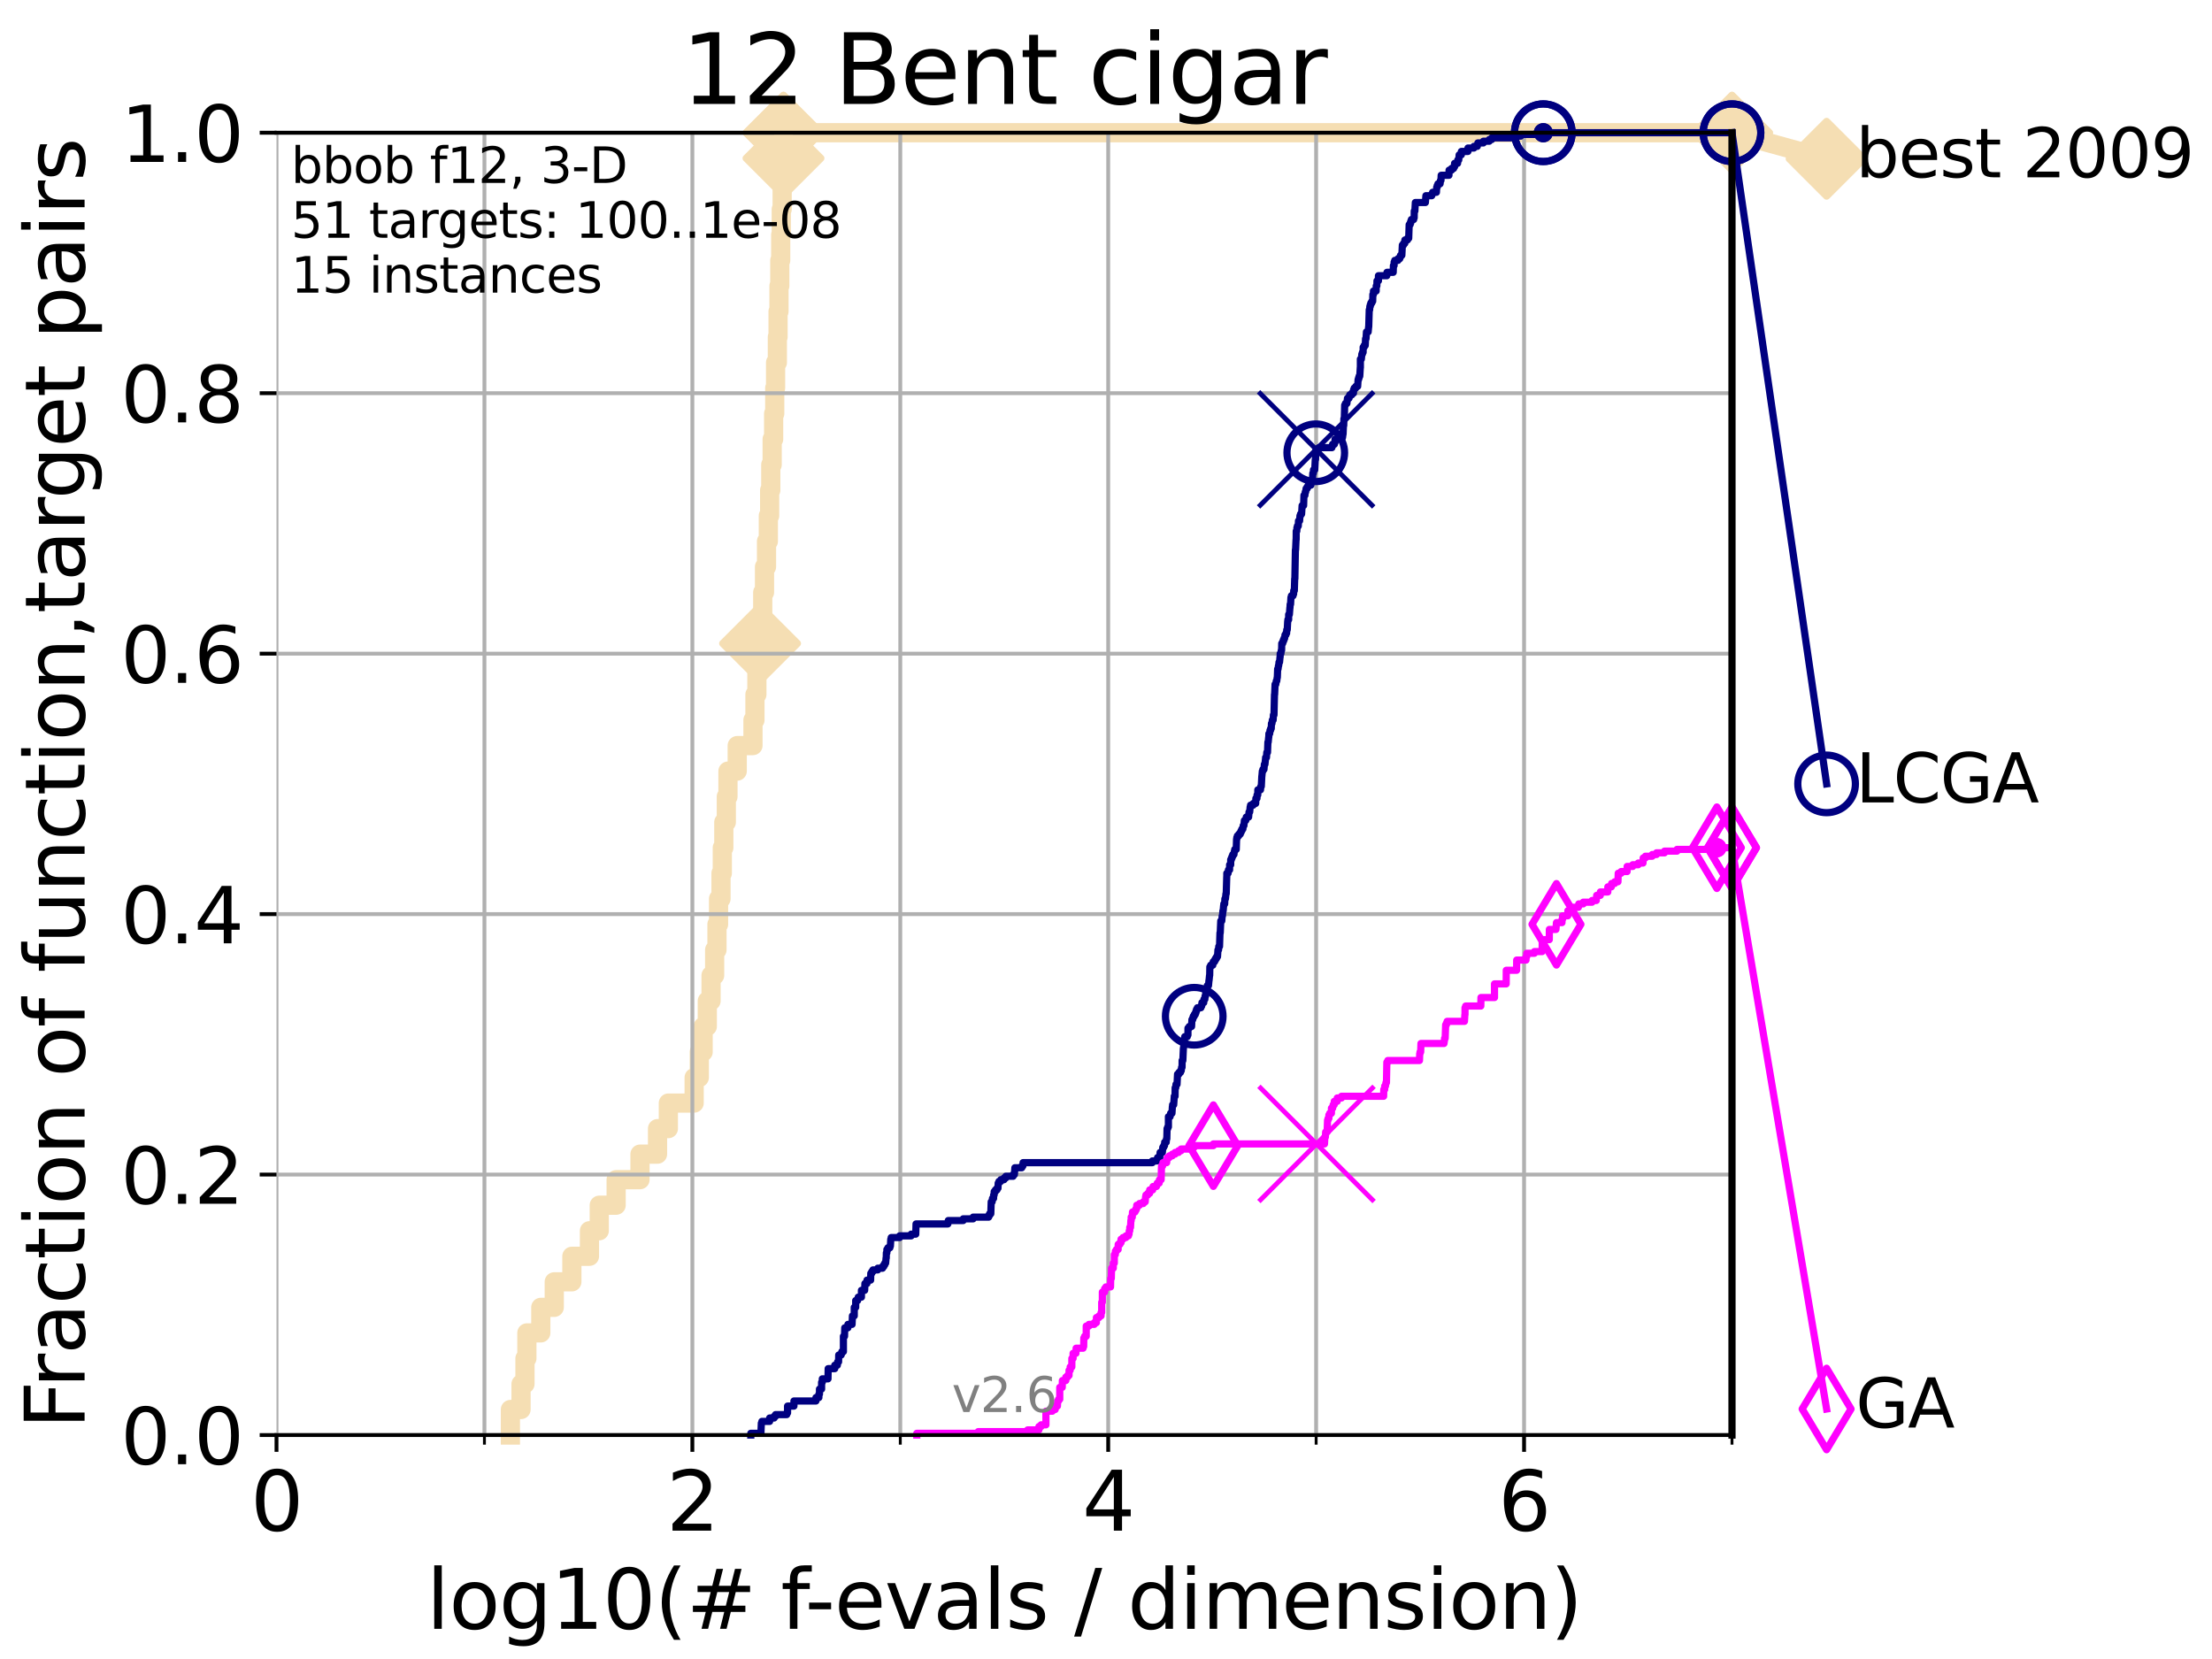<?xml version="1.0" encoding="utf-8" standalone="no"?>
<!DOCTYPE svg PUBLIC "-//W3C//DTD SVG 1.1//EN"
  "http://www.w3.org/Graphics/SVG/1.1/DTD/svg11.dtd">
<svg xmlns:xlink="http://www.w3.org/1999/xlink" width="460.8pt" height="345.6pt" viewBox="0 0 460.8 345.6" xmlns="http://www.w3.org/2000/svg" version="1.1">
 <defs>
  <style type="text/css">*{stroke-linejoin: round; stroke-linecap: butt}</style>
 </defs>
 <g id="figure_1">
  <g id="patch_1">
   <path d="M 0 345.6 
L 460.8 345.6 
L 460.8 0 
L 0 0 
z
" style="fill: #ffffff"/>
  </g>
  <g id="axes_1">
   <g id="patch_2">
    <path d="M 57.6 298.944 
L 360.806 298.944 
L 360.806 27.648 
L 57.6 27.648 
z
" style="fill: #ffffff"/>
   </g>
   <g id="line2d_1">
    <path d="M 106.327 298.944 
L 106.327 293.624 
L 108.543 293.624 
L 108.543 288.305 
L 109.361 288.305 
L 109.361 282.985 
L 109.757 282.985 
L 109.757 277.666 
L 112.657 277.666 
L 112.657 272.346 
L 115.46 272.346 
L 115.46 267.027 
L 119.129 267.027 
L 119.129 261.707 
L 122.796 261.707 
L 122.796 256.388 
L 124.837 256.388 
L 124.837 251.068 
L 128.354 251.068 
L 128.354 245.749 
L 133.323 245.749 
L 133.323 240.429 
L 136.975 240.429 
L 136.975 235.11 
L 139.232 235.11 
L 139.232 229.79 
L 144.603 229.79 
L 144.603 224.471 
L 145.678 224.471 
L 145.678 219.151 
L 146.474 219.151 
L 146.474 213.832 
L 147.344 213.832 
L 147.344 208.512 
L 148.125 208.512 
L 148.125 203.192 
L 148.874 203.192 
L 148.874 197.873 
L 149.358 197.873 
L 149.358 192.553 
L 149.689 192.553 
L 149.689 187.234 
L 150.198 187.234 
L 150.198 181.914 
L 150.47 181.914 
L 150.47 176.595 
L 150.783 176.595 
L 150.783 171.275 
L 151.306 171.275 
L 151.306 165.956 
L 151.648 165.956 
L 151.648 160.636 
L 153.575 160.636 
L 153.575 155.317 
L 156.858 155.317 
L 156.858 149.997 
L 157.27 149.997 
L 157.27 144.678 
L 157.673 144.678 
L 157.673 139.358 
L 158.007 139.358 
L 158.007 134.039 
L 158.336 134.039 
L 158.336 128.719 
L 158.891 128.719 
L 158.891 123.4 
L 159.261 123.4 
L 159.261 118.08 
L 159.679 118.08 
L 159.679 112.76 
L 160.062 112.76 
L 160.062 107.441 
L 160.33 107.441 
L 160.33 102.121 
L 160.568 102.121 
L 160.568 96.802 
L 160.855 96.802 
L 160.855 91.482 
L 161.164 91.482 
L 161.164 86.163 
L 161.392 86.163 
L 161.392 80.843 
L 161.567 80.843 
L 161.567 75.524 
L 161.938 75.524 
L 161.938 70.204 
L 162.084 70.204 
L 162.084 64.885 
L 162.277 64.885 
L 162.277 59.565 
L 162.445 59.565 
L 162.445 54.246 
L 162.634 54.246 
L 162.634 48.926 
L 162.752 48.926 
L 162.752 43.607 
L 162.938 43.607 
L 162.938 38.287 
L 163.077 38.287 
L 163.077 32.968 
L 163.215 32.968 
L 163.215 27.648 
L 360.806 27.648 
" style="fill: none; stroke: #f5deb3; stroke-width: 4; stroke-linecap: square"/>
   </g>
   <g id="line2d_2">
    <defs>
     <path id="m6f4bc3a969" d="M 0 7.778 
L 7.778 0 
L 0 -7.778 
L -7.778 0 
z
" style="stroke: #f5deb3; stroke-width: 1.5; stroke-linejoin: miter"/>
    </defs>
    <g>
     <use xlink:href="#m6f4bc3a969" x="158.336" y="134.039" style="fill: #f5deb3; stroke: #f5deb3; stroke-width: 1.5; stroke-linejoin: miter"/>
     <use xlink:href="#m6f4bc3a969" x="163.215" y="32.968" style="fill: #f5deb3; stroke: #f5deb3; stroke-width: 1.5; stroke-linejoin: miter"/>
     <use xlink:href="#m6f4bc3a969" x="163.215" y="27.648" style="fill: #f5deb3; stroke: #f5deb3; stroke-width: 1.5; stroke-linejoin: miter"/>
     <use xlink:href="#m6f4bc3a969" x="163.215" y="27.648" style="fill: #f5deb3; stroke: #f5deb3; stroke-width: 1.5; stroke-linejoin: miter"/>
     <use xlink:href="#m6f4bc3a969" x="360.806" y="27.648" style="fill: #f5deb3; stroke: #f5deb3; stroke-width: 1.5; stroke-linejoin: miter"/>
    </g>
   </g>
   <g id="line2d_3">
    <path style="fill: none; stroke: #f5deb3; stroke-width: 4; stroke-linecap: square"/>
    <g/>
   </g>
   <g id="line2d_4">
    <path d="M 360.806 27.648 
L 380.515 33.074 
" style="fill: none; stroke: #f5deb3; stroke-width: 4; stroke-linecap: square"/>
    <g>
     <use xlink:href="#m6f4bc3a969" x="360.806" y="27.648" style="fill: #f5deb3; stroke: #f5deb3; stroke-width: 1.5; stroke-linejoin: miter"/>
     <use xlink:href="#m6f4bc3a969" x="380.515" y="33.074" style="fill: #f5deb3; stroke: #f5deb3; stroke-width: 1.5; stroke-linejoin: miter"/>
    </g>
   </g>
   <g id="matplotlib.axis_1">
    <g id="xtick_1">
     <g id="line2d_5">
      <path d="M 57.6 298.944 
L 57.6 27.648 
" clip-path="url(#p2973402323)" style="fill: none; stroke: #b0b0b0; stroke-width: 0.8; stroke-linecap: square"/>
     </g>
     <g id="line2d_6">
      <defs>
       <path id="m8020cacf4f" d="M 0 0 
L 0 3.5 
" style="stroke: #000000; stroke-width: 0.8"/>
      </defs>
      <g>
       <use xlink:href="#m8020cacf4f" x="57.6" y="298.944" style="stroke: #000000; stroke-width: 0.8"/>
      </g>
     </g>
     <g id="text_1">
      <!-- 0 -->
      <g transform="translate(52.192 318.861)scale(0.17 -0.17)">
       <defs>
        <path id="DejaVuSans-30" d="M 2034 4250 
Q 1547 4250 1301 3770 
Q 1056 3291 1056 2328 
Q 1056 1369 1301 889 
Q 1547 409 2034 409 
Q 2525 409 2770 889 
Q 3016 1369 3016 2328 
Q 3016 3291 2770 3770 
Q 2525 4250 2034 4250 
z
M 2034 4750 
Q 2819 4750 3233 4129 
Q 3647 3509 3647 2328 
Q 3647 1150 3233 529 
Q 2819 -91 2034 -91 
Q 1250 -91 836 529 
Q 422 1150 422 2328 
Q 422 3509 836 4129 
Q 1250 4750 2034 4750 
z
" transform="scale(0.016)"/>
       </defs>
       <use xlink:href="#DejaVuSans-30"/>
      </g>
     </g>
    </g>
    <g id="xtick_2">
     <g id="line2d_7">
      <path d="M 144.23 298.944 
L 144.23 27.648 
" clip-path="url(#p2973402323)" style="fill: none; stroke: #b0b0b0; stroke-width: 0.8; stroke-linecap: square"/>
     </g>
     <g id="line2d_8">
      <g>
       <use xlink:href="#m8020cacf4f" x="144.23" y="298.944" style="stroke: #000000; stroke-width: 0.8"/>
      </g>
     </g>
     <g id="text_2">
      <!-- 2 -->
      <g transform="translate(138.822 318.861)scale(0.17 -0.17)">
       <defs>
        <path id="DejaVuSans-32" d="M 1228 531 
L 3431 531 
L 3431 0 
L 469 0 
L 469 531 
Q 828 903 1448 1529 
Q 2069 2156 2228 2338 
Q 2531 2678 2651 2914 
Q 2772 3150 2772 3378 
Q 2772 3750 2511 3984 
Q 2250 4219 1831 4219 
Q 1534 4219 1204 4116 
Q 875 4013 500 3803 
L 500 4441 
Q 881 4594 1212 4672 
Q 1544 4750 1819 4750 
Q 2544 4750 2975 4387 
Q 3406 4025 3406 3419 
Q 3406 3131 3298 2873 
Q 3191 2616 2906 2266 
Q 2828 2175 2409 1742 
Q 1991 1309 1228 531 
z
" transform="scale(0.016)"/>
       </defs>
       <use xlink:href="#DejaVuSans-32"/>
      </g>
     </g>
    </g>
    <g id="xtick_3">
     <g id="line2d_9">
      <path d="M 230.861 298.944 
L 230.861 27.648 
" clip-path="url(#p2973402323)" style="fill: none; stroke: #b0b0b0; stroke-width: 0.8; stroke-linecap: square"/>
     </g>
     <g id="line2d_10">
      <g>
       <use xlink:href="#m8020cacf4f" x="230.861" y="298.944" style="stroke: #000000; stroke-width: 0.8"/>
      </g>
     </g>
     <g id="text_3">
      <!-- 4 -->
      <g transform="translate(225.453 318.861)scale(0.17 -0.17)">
       <defs>
        <path id="DejaVuSans-34" d="M 2419 4116 
L 825 1625 
L 2419 1625 
L 2419 4116 
z
M 2253 4666 
L 3047 4666 
L 3047 1625 
L 3713 1625 
L 3713 1100 
L 3047 1100 
L 3047 0 
L 2419 0 
L 2419 1100 
L 313 1100 
L 313 1709 
L 2253 4666 
z
" transform="scale(0.016)"/>
       </defs>
       <use xlink:href="#DejaVuSans-34"/>
      </g>
     </g>
    </g>
    <g id="xtick_4">
     <g id="line2d_11">
      <path d="M 317.491 298.944 
L 317.491 27.648 
" clip-path="url(#p2973402323)" style="fill: none; stroke: #b0b0b0; stroke-width: 0.8; stroke-linecap: square"/>
     </g>
     <g id="line2d_12">
      <g>
       <use xlink:href="#m8020cacf4f" x="317.491" y="298.944" style="stroke: #000000; stroke-width: 0.8"/>
      </g>
     </g>
     <g id="text_4">
      <!-- 6 -->
      <g transform="translate(312.083 318.861)scale(0.17 -0.17)">
       <defs>
        <path id="DejaVuSans-36" d="M 2113 2584 
Q 1688 2584 1439 2293 
Q 1191 2003 1191 1497 
Q 1191 994 1439 701 
Q 1688 409 2113 409 
Q 2538 409 2786 701 
Q 3034 994 3034 1497 
Q 3034 2003 2786 2293 
Q 2538 2584 2113 2584 
z
M 3366 4563 
L 3366 3988 
Q 3128 4100 2886 4159 
Q 2644 4219 2406 4219 
Q 1781 4219 1451 3797 
Q 1122 3375 1075 2522 
Q 1259 2794 1537 2939 
Q 1816 3084 2150 3084 
Q 2853 3084 3261 2657 
Q 3669 2231 3669 1497 
Q 3669 778 3244 343 
Q 2819 -91 2113 -91 
Q 1303 -91 875 529 
Q 447 1150 447 2328 
Q 447 3434 972 4092 
Q 1497 4750 2381 4750 
Q 2619 4750 2861 4703 
Q 3103 4656 3366 4563 
z
" transform="scale(0.016)"/>
       </defs>
       <use xlink:href="#DejaVuSans-36"/>
      </g>
     </g>
    </g>
    <g id="xtick_5">
     <g id="line2d_13">
      <path d="M 100.915 298.944 
L 100.915 27.648 
" clip-path="url(#p2973402323)" style="fill: none; stroke: #b0b0b0; stroke-width: 0.8; stroke-linecap: square"/>
     </g>
     <g id="line2d_14">
      <defs>
       <path id="m72eb1327c9" d="M 0 0 
L 0 2 
" style="stroke: #000000; stroke-width: 0.6"/>
      </defs>
      <g>
       <use xlink:href="#m72eb1327c9" x="100.915" y="298.944" style="stroke: #000000; stroke-width: 0.6"/>
      </g>
     </g>
    </g>
    <g id="xtick_6">
     <g id="line2d_15">
      <path d="M 187.546 298.944 
L 187.546 27.648 
" clip-path="url(#p2973402323)" style="fill: none; stroke: #b0b0b0; stroke-width: 0.8; stroke-linecap: square"/>
     </g>
     <g id="line2d_16">
      <g>
       <use xlink:href="#m72eb1327c9" x="187.546" y="298.944" style="stroke: #000000; stroke-width: 0.6"/>
      </g>
     </g>
    </g>
    <g id="xtick_7">
     <g id="line2d_17">
      <path d="M 274.176 298.944 
L 274.176 27.648 
" clip-path="url(#p2973402323)" style="fill: none; stroke: #b0b0b0; stroke-width: 0.8; stroke-linecap: square"/>
     </g>
     <g id="line2d_18">
      <g>
       <use xlink:href="#m72eb1327c9" x="274.176" y="298.944" style="stroke: #000000; stroke-width: 0.6"/>
      </g>
     </g>
    </g>
    <g id="xtick_8">
     <g id="line2d_19">
      <path d="M 360.806 298.944 
L 360.806 27.648 
" clip-path="url(#p2973402323)" style="fill: none; stroke: #b0b0b0; stroke-width: 0.8; stroke-linecap: square"/>
     </g>
     <g id="line2d_20">
      <g>
       <use xlink:href="#m72eb1327c9" x="360.806" y="298.944" style="stroke: #000000; stroke-width: 0.6"/>
      </g>
     </g>
    </g>
    <g id="text_5">
     <!-- log10(# f-evals / dimension) -->
     <g transform="translate(88.823 339.314)scale(0.17 -0.17)">
      <defs>
       <path id="DejaVuSans-6c" d="M 603 4863 
L 1178 4863 
L 1178 0 
L 603 0 
L 603 4863 
z
" transform="scale(0.016)"/>
       <path id="DejaVuSans-6f" d="M 1959 3097 
Q 1497 3097 1228 2736 
Q 959 2375 959 1747 
Q 959 1119 1226 758 
Q 1494 397 1959 397 
Q 2419 397 2687 759 
Q 2956 1122 2956 1747 
Q 2956 2369 2687 2733 
Q 2419 3097 1959 3097 
z
M 1959 3584 
Q 2709 3584 3137 3096 
Q 3566 2609 3566 1747 
Q 3566 888 3137 398 
Q 2709 -91 1959 -91 
Q 1206 -91 779 398 
Q 353 888 353 1747 
Q 353 2609 779 3096 
Q 1206 3584 1959 3584 
z
" transform="scale(0.016)"/>
       <path id="DejaVuSans-67" d="M 2906 1791 
Q 2906 2416 2648 2759 
Q 2391 3103 1925 3103 
Q 1463 3103 1205 2759 
Q 947 2416 947 1791 
Q 947 1169 1205 825 
Q 1463 481 1925 481 
Q 2391 481 2648 825 
Q 2906 1169 2906 1791 
z
M 3481 434 
Q 3481 -459 3084 -895 
Q 2688 -1331 1869 -1331 
Q 1566 -1331 1297 -1286 
Q 1028 -1241 775 -1147 
L 775 -588 
Q 1028 -725 1275 -790 
Q 1522 -856 1778 -856 
Q 2344 -856 2625 -561 
Q 2906 -266 2906 331 
L 2906 616 
Q 2728 306 2450 153 
Q 2172 0 1784 0 
Q 1141 0 747 490 
Q 353 981 353 1791 
Q 353 2603 747 3093 
Q 1141 3584 1784 3584 
Q 2172 3584 2450 3431 
Q 2728 3278 2906 2969 
L 2906 3500 
L 3481 3500 
L 3481 434 
z
" transform="scale(0.016)"/>
       <path id="DejaVuSans-31" d="M 794 531 
L 1825 531 
L 1825 4091 
L 703 3866 
L 703 4441 
L 1819 4666 
L 2450 4666 
L 2450 531 
L 3481 531 
L 3481 0 
L 794 0 
L 794 531 
z
" transform="scale(0.016)"/>
       <path id="DejaVuSans-28" d="M 1984 4856 
Q 1566 4138 1362 3434 
Q 1159 2731 1159 2009 
Q 1159 1288 1364 580 
Q 1569 -128 1984 -844 
L 1484 -844 
Q 1016 -109 783 600 
Q 550 1309 550 2009 
Q 550 2706 781 3412 
Q 1013 4119 1484 4856 
L 1984 4856 
z
" transform="scale(0.016)"/>
       <path id="DejaVuSans-23" d="M 3272 2816 
L 2363 2816 
L 2100 1772 
L 3016 1772 
L 3272 2816 
z
M 2803 4594 
L 2478 3297 
L 3391 3297 
L 3719 4594 
L 4219 4594 
L 3897 3297 
L 4872 3297 
L 4872 2816 
L 3775 2816 
L 3519 1772 
L 4513 1772 
L 4513 1294 
L 3397 1294 
L 3072 0 
L 2572 0 
L 2894 1294 
L 1978 1294 
L 1656 0 
L 1153 0 
L 1478 1294 
L 494 1294 
L 494 1772 
L 1594 1772 
L 1856 2816 
L 850 2816 
L 850 3297 
L 1978 3297 
L 2297 4594 
L 2803 4594 
z
" transform="scale(0.016)"/>
       <path id="DejaVuSans-20" transform="scale(0.016)"/>
       <path id="DejaVuSans-66" d="M 2375 4863 
L 2375 4384 
L 1825 4384 
Q 1516 4384 1395 4259 
Q 1275 4134 1275 3809 
L 1275 3500 
L 2222 3500 
L 2222 3053 
L 1275 3053 
L 1275 0 
L 697 0 
L 697 3053 
L 147 3053 
L 147 3500 
L 697 3500 
L 697 3744 
Q 697 4328 969 4595 
Q 1241 4863 1831 4863 
L 2375 4863 
z
" transform="scale(0.016)"/>
       <path id="DejaVuSans-2d" d="M 313 2009 
L 1997 2009 
L 1997 1497 
L 313 1497 
L 313 2009 
z
" transform="scale(0.016)"/>
       <path id="DejaVuSans-65" d="M 3597 1894 
L 3597 1613 
L 953 1613 
Q 991 1019 1311 708 
Q 1631 397 2203 397 
Q 2534 397 2845 478 
Q 3156 559 3463 722 
L 3463 178 
Q 3153 47 2828 -22 
Q 2503 -91 2169 -91 
Q 1331 -91 842 396 
Q 353 884 353 1716 
Q 353 2575 817 3079 
Q 1281 3584 2069 3584 
Q 2775 3584 3186 3129 
Q 3597 2675 3597 1894 
z
M 3022 2063 
Q 3016 2534 2758 2815 
Q 2500 3097 2075 3097 
Q 1594 3097 1305 2825 
Q 1016 2553 972 2059 
L 3022 2063 
z
" transform="scale(0.016)"/>
       <path id="DejaVuSans-76" d="M 191 3500 
L 800 3500 
L 1894 563 
L 2988 3500 
L 3597 3500 
L 2284 0 
L 1503 0 
L 191 3500 
z
" transform="scale(0.016)"/>
       <path id="DejaVuSans-61" d="M 2194 1759 
Q 1497 1759 1228 1600 
Q 959 1441 959 1056 
Q 959 750 1161 570 
Q 1363 391 1709 391 
Q 2188 391 2477 730 
Q 2766 1069 2766 1631 
L 2766 1759 
L 2194 1759 
z
M 3341 1997 
L 3341 0 
L 2766 0 
L 2766 531 
Q 2569 213 2275 61 
Q 1981 -91 1556 -91 
Q 1019 -91 701 211 
Q 384 513 384 1019 
Q 384 1609 779 1909 
Q 1175 2209 1959 2209 
L 2766 2209 
L 2766 2266 
Q 2766 2663 2505 2880 
Q 2244 3097 1772 3097 
Q 1472 3097 1187 3025 
Q 903 2953 641 2809 
L 641 3341 
Q 956 3463 1253 3523 
Q 1550 3584 1831 3584 
Q 2591 3584 2966 3190 
Q 3341 2797 3341 1997 
z
" transform="scale(0.016)"/>
       <path id="DejaVuSans-73" d="M 2834 3397 
L 2834 2853 
Q 2591 2978 2328 3040 
Q 2066 3103 1784 3103 
Q 1356 3103 1142 2972 
Q 928 2841 928 2578 
Q 928 2378 1081 2264 
Q 1234 2150 1697 2047 
L 1894 2003 
Q 2506 1872 2764 1633 
Q 3022 1394 3022 966 
Q 3022 478 2636 193 
Q 2250 -91 1575 -91 
Q 1294 -91 989 -36 
Q 684 19 347 128 
L 347 722 
Q 666 556 975 473 
Q 1284 391 1588 391 
Q 1994 391 2212 530 
Q 2431 669 2431 922 
Q 2431 1156 2273 1281 
Q 2116 1406 1581 1522 
L 1381 1569 
Q 847 1681 609 1914 
Q 372 2147 372 2553 
Q 372 3047 722 3315 
Q 1072 3584 1716 3584 
Q 2034 3584 2315 3537 
Q 2597 3491 2834 3397 
z
" transform="scale(0.016)"/>
       <path id="DejaVuSans-2f" d="M 1625 4666 
L 2156 4666 
L 531 -594 
L 0 -594 
L 1625 4666 
z
" transform="scale(0.016)"/>
       <path id="DejaVuSans-64" d="M 2906 2969 
L 2906 4863 
L 3481 4863 
L 3481 0 
L 2906 0 
L 2906 525 
Q 2725 213 2448 61 
Q 2172 -91 1784 -91 
Q 1150 -91 751 415 
Q 353 922 353 1747 
Q 353 2572 751 3078 
Q 1150 3584 1784 3584 
Q 2172 3584 2448 3432 
Q 2725 3281 2906 2969 
z
M 947 1747 
Q 947 1113 1208 752 
Q 1469 391 1925 391 
Q 2381 391 2643 752 
Q 2906 1113 2906 1747 
Q 2906 2381 2643 2742 
Q 2381 3103 1925 3103 
Q 1469 3103 1208 2742 
Q 947 2381 947 1747 
z
" transform="scale(0.016)"/>
       <path id="DejaVuSans-69" d="M 603 3500 
L 1178 3500 
L 1178 0 
L 603 0 
L 603 3500 
z
M 603 4863 
L 1178 4863 
L 1178 4134 
L 603 4134 
L 603 4863 
z
" transform="scale(0.016)"/>
       <path id="DejaVuSans-6d" d="M 3328 2828 
Q 3544 3216 3844 3400 
Q 4144 3584 4550 3584 
Q 5097 3584 5394 3201 
Q 5691 2819 5691 2113 
L 5691 0 
L 5113 0 
L 5113 2094 
Q 5113 2597 4934 2840 
Q 4756 3084 4391 3084 
Q 3944 3084 3684 2787 
Q 3425 2491 3425 1978 
L 3425 0 
L 2847 0 
L 2847 2094 
Q 2847 2600 2669 2842 
Q 2491 3084 2119 3084 
Q 1678 3084 1418 2786 
Q 1159 2488 1159 1978 
L 1159 0 
L 581 0 
L 581 3500 
L 1159 3500 
L 1159 2956 
Q 1356 3278 1631 3431 
Q 1906 3584 2284 3584 
Q 2666 3584 2933 3390 
Q 3200 3197 3328 2828 
z
" transform="scale(0.016)"/>
       <path id="DejaVuSans-6e" d="M 3513 2113 
L 3513 0 
L 2938 0 
L 2938 2094 
Q 2938 2591 2744 2837 
Q 2550 3084 2163 3084 
Q 1697 3084 1428 2787 
Q 1159 2491 1159 1978 
L 1159 0 
L 581 0 
L 581 3500 
L 1159 3500 
L 1159 2956 
Q 1366 3272 1645 3428 
Q 1925 3584 2291 3584 
Q 2894 3584 3203 3211 
Q 3513 2838 3513 2113 
z
" transform="scale(0.016)"/>
       <path id="DejaVuSans-29" d="M 513 4856 
L 1013 4856 
Q 1481 4119 1714 3412 
Q 1947 2706 1947 2009 
Q 1947 1309 1714 600 
Q 1481 -109 1013 -844 
L 513 -844 
Q 928 -128 1133 580 
Q 1338 1288 1338 2009 
Q 1338 2731 1133 3434 
Q 928 4138 513 4856 
z
" transform="scale(0.016)"/>
      </defs>
      <use xlink:href="#DejaVuSans-6c"/>
      <use xlink:href="#DejaVuSans-6f" x="27.783"/>
      <use xlink:href="#DejaVuSans-67" x="88.965"/>
      <use xlink:href="#DejaVuSans-31" x="152.441"/>
      <use xlink:href="#DejaVuSans-30" x="216.064"/>
      <use xlink:href="#DejaVuSans-28" x="279.688"/>
      <use xlink:href="#DejaVuSans-23" x="318.701"/>
      <use xlink:href="#DejaVuSans-20" x="402.49"/>
      <use xlink:href="#DejaVuSans-66" x="434.277"/>
      <use xlink:href="#DejaVuSans-2d" x="463.982"/>
      <use xlink:href="#DejaVuSans-65" x="500.066"/>
      <use xlink:href="#DejaVuSans-76" x="561.59"/>
      <use xlink:href="#DejaVuSans-61" x="620.77"/>
      <use xlink:href="#DejaVuSans-6c" x="682.049"/>
      <use xlink:href="#DejaVuSans-73" x="709.832"/>
      <use xlink:href="#DejaVuSans-20" x="761.932"/>
      <use xlink:href="#DejaVuSans-2f" x="793.719"/>
      <use xlink:href="#DejaVuSans-20" x="827.41"/>
      <use xlink:href="#DejaVuSans-64" x="859.197"/>
      <use xlink:href="#DejaVuSans-69" x="922.674"/>
      <use xlink:href="#DejaVuSans-6d" x="950.457"/>
      <use xlink:href="#DejaVuSans-65" x="1047.869"/>
      <use xlink:href="#DejaVuSans-6e" x="1109.393"/>
      <use xlink:href="#DejaVuSans-73" x="1172.771"/>
      <use xlink:href="#DejaVuSans-69" x="1224.871"/>
      <use xlink:href="#DejaVuSans-6f" x="1252.654"/>
      <use xlink:href="#DejaVuSans-6e" x="1313.836"/>
      <use xlink:href="#DejaVuSans-29" x="1377.215"/>
     </g>
    </g>
   </g>
   <g id="matplotlib.axis_2">
    <g id="ytick_1">
     <g id="line2d_21">
      <path d="M 57.6 298.944 
L 360.806 298.944 
" clip-path="url(#p2973402323)" style="fill: none; stroke: #b0b0b0; stroke-width: 0.8; stroke-linecap: square"/>
     </g>
     <g id="line2d_22">
      <defs>
       <path id="me572cf62a0" d="M 0 0 
L -3.5 0 
" style="stroke: #000000; stroke-width: 0.8"/>
      </defs>
      <g>
       <use xlink:href="#me572cf62a0" x="57.6" y="298.944" style="stroke: #000000; stroke-width: 0.8"/>
      </g>
     </g>
     <g id="text_6">
      <!-- 0.0 -->
      <g transform="translate(25.155 305.023)scale(0.16 -0.16)">
       <defs>
        <path id="DejaVuSans-2e" d="M 684 794 
L 1344 794 
L 1344 0 
L 684 0 
L 684 794 
z
" transform="scale(0.016)"/>
       </defs>
       <use xlink:href="#DejaVuSans-30"/>
       <use xlink:href="#DejaVuSans-2e" x="63.623"/>
       <use xlink:href="#DejaVuSans-30" x="95.41"/>
      </g>
     </g>
    </g>
    <g id="ytick_2">
     <g id="line2d_23">
      <path d="M 57.6 244.685 
L 360.806 244.685 
" clip-path="url(#p2973402323)" style="fill: none; stroke: #b0b0b0; stroke-width: 0.8; stroke-linecap: square"/>
     </g>
     <g id="line2d_24">
      <g>
       <use xlink:href="#me572cf62a0" x="57.6" y="244.685" style="stroke: #000000; stroke-width: 0.8"/>
      </g>
     </g>
     <g id="text_7">
      <!-- 0.2 -->
      <g transform="translate(25.155 250.764)scale(0.16 -0.16)">
       <use xlink:href="#DejaVuSans-30"/>
       <use xlink:href="#DejaVuSans-2e" x="63.623"/>
       <use xlink:href="#DejaVuSans-32" x="95.41"/>
      </g>
     </g>
    </g>
    <g id="ytick_3">
     <g id="line2d_25">
      <path d="M 57.6 190.426 
L 360.806 190.426 
" clip-path="url(#p2973402323)" style="fill: none; stroke: #b0b0b0; stroke-width: 0.8; stroke-linecap: square"/>
     </g>
     <g id="line2d_26">
      <g>
       <use xlink:href="#me572cf62a0" x="57.6" y="190.426" style="stroke: #000000; stroke-width: 0.8"/>
      </g>
     </g>
     <g id="text_8">
      <!-- 0.4 -->
      <g transform="translate(25.155 196.504)scale(0.16 -0.16)">
       <use xlink:href="#DejaVuSans-30"/>
       <use xlink:href="#DejaVuSans-2e" x="63.623"/>
       <use xlink:href="#DejaVuSans-34" x="95.41"/>
      </g>
     </g>
    </g>
    <g id="ytick_4">
     <g id="line2d_27">
      <path d="M 57.6 136.166 
L 360.806 136.166 
" clip-path="url(#p2973402323)" style="fill: none; stroke: #b0b0b0; stroke-width: 0.8; stroke-linecap: square"/>
     </g>
     <g id="line2d_28">
      <g>
       <use xlink:href="#me572cf62a0" x="57.6" y="136.166" style="stroke: #000000; stroke-width: 0.8"/>
      </g>
     </g>
     <g id="text_9">
      <!-- 0.6 -->
      <g transform="translate(25.155 142.245)scale(0.16 -0.16)">
       <use xlink:href="#DejaVuSans-30"/>
       <use xlink:href="#DejaVuSans-2e" x="63.623"/>
       <use xlink:href="#DejaVuSans-36" x="95.41"/>
      </g>
     </g>
    </g>
    <g id="ytick_5">
     <g id="line2d_29">
      <path d="M 57.6 81.907 
L 360.806 81.907 
" clip-path="url(#p2973402323)" style="fill: none; stroke: #b0b0b0; stroke-width: 0.8; stroke-linecap: square"/>
     </g>
     <g id="line2d_30">
      <g>
       <use xlink:href="#me572cf62a0" x="57.6" y="81.907" style="stroke: #000000; stroke-width: 0.8"/>
      </g>
     </g>
     <g id="text_10">
      <!-- 0.8 -->
      <g transform="translate(25.155 87.986)scale(0.16 -0.16)">
       <defs>
        <path id="DejaVuSans-38" d="M 2034 2216 
Q 1584 2216 1326 1975 
Q 1069 1734 1069 1313 
Q 1069 891 1326 650 
Q 1584 409 2034 409 
Q 2484 409 2743 651 
Q 3003 894 3003 1313 
Q 3003 1734 2745 1975 
Q 2488 2216 2034 2216 
z
M 1403 2484 
Q 997 2584 770 2862 
Q 544 3141 544 3541 
Q 544 4100 942 4425 
Q 1341 4750 2034 4750 
Q 2731 4750 3128 4425 
Q 3525 4100 3525 3541 
Q 3525 3141 3298 2862 
Q 3072 2584 2669 2484 
Q 3125 2378 3379 2068 
Q 3634 1759 3634 1313 
Q 3634 634 3220 271 
Q 2806 -91 2034 -91 
Q 1263 -91 848 271 
Q 434 634 434 1313 
Q 434 1759 690 2068 
Q 947 2378 1403 2484 
z
M 1172 3481 
Q 1172 3119 1398 2916 
Q 1625 2713 2034 2713 
Q 2441 2713 2670 2916 
Q 2900 3119 2900 3481 
Q 2900 3844 2670 4047 
Q 2441 4250 2034 4250 
Q 1625 4250 1398 4047 
Q 1172 3844 1172 3481 
z
" transform="scale(0.016)"/>
       </defs>
       <use xlink:href="#DejaVuSans-30"/>
       <use xlink:href="#DejaVuSans-2e" x="63.623"/>
       <use xlink:href="#DejaVuSans-38" x="95.41"/>
      </g>
     </g>
    </g>
    <g id="ytick_6">
     <g id="line2d_31">
      <path d="M 57.6 27.648 
L 360.806 27.648 
" clip-path="url(#p2973402323)" style="fill: none; stroke: #b0b0b0; stroke-width: 0.8; stroke-linecap: square"/>
     </g>
     <g id="line2d_32">
      <g>
       <use xlink:href="#me572cf62a0" x="57.6" y="27.648" style="stroke: #000000; stroke-width: 0.8"/>
      </g>
     </g>
     <g id="text_11">
      <!-- 1.0 -->
      <g transform="translate(25.155 33.727)scale(0.16 -0.16)">
       <use xlink:href="#DejaVuSans-31"/>
       <use xlink:href="#DejaVuSans-2e" x="63.623"/>
       <use xlink:href="#DejaVuSans-30" x="95.41"/>
      </g>
     </g>
    </g>
    <g id="text_12">
     <!-- Fraction of function,target pairs -->
     <g transform="translate(17.62 297.681)rotate(-90)scale(0.17 -0.17)">
      <defs>
       <path id="DejaVuSans-46" d="M 628 4666 
L 3309 4666 
L 3309 4134 
L 1259 4134 
L 1259 2759 
L 3109 2759 
L 3109 2228 
L 1259 2228 
L 1259 0 
L 628 0 
L 628 4666 
z
" transform="scale(0.016)"/>
       <path id="DejaVuSans-72" d="M 2631 2963 
Q 2534 3019 2420 3045 
Q 2306 3072 2169 3072 
Q 1681 3072 1420 2755 
Q 1159 2438 1159 1844 
L 1159 0 
L 581 0 
L 581 3500 
L 1159 3500 
L 1159 2956 
Q 1341 3275 1631 3429 
Q 1922 3584 2338 3584 
Q 2397 3584 2469 3576 
Q 2541 3569 2628 3553 
L 2631 2963 
z
" transform="scale(0.016)"/>
       <path id="DejaVuSans-63" d="M 3122 3366 
L 3122 2828 
Q 2878 2963 2633 3030 
Q 2388 3097 2138 3097 
Q 1578 3097 1268 2742 
Q 959 2388 959 1747 
Q 959 1106 1268 751 
Q 1578 397 2138 397 
Q 2388 397 2633 464 
Q 2878 531 3122 666 
L 3122 134 
Q 2881 22 2623 -34 
Q 2366 -91 2075 -91 
Q 1284 -91 818 406 
Q 353 903 353 1747 
Q 353 2603 823 3093 
Q 1294 3584 2113 3584 
Q 2378 3584 2631 3529 
Q 2884 3475 3122 3366 
z
" transform="scale(0.016)"/>
       <path id="DejaVuSans-74" d="M 1172 4494 
L 1172 3500 
L 2356 3500 
L 2356 3053 
L 1172 3053 
L 1172 1153 
Q 1172 725 1289 603 
Q 1406 481 1766 481 
L 2356 481 
L 2356 0 
L 1766 0 
Q 1100 0 847 248 
Q 594 497 594 1153 
L 594 3053 
L 172 3053 
L 172 3500 
L 594 3500 
L 594 4494 
L 1172 4494 
z
" transform="scale(0.016)"/>
       <path id="DejaVuSans-75" d="M 544 1381 
L 544 3500 
L 1119 3500 
L 1119 1403 
Q 1119 906 1312 657 
Q 1506 409 1894 409 
Q 2359 409 2629 706 
Q 2900 1003 2900 1516 
L 2900 3500 
L 3475 3500 
L 3475 0 
L 2900 0 
L 2900 538 
Q 2691 219 2414 64 
Q 2138 -91 1772 -91 
Q 1169 -91 856 284 
Q 544 659 544 1381 
z
M 1991 3584 
L 1991 3584 
z
" transform="scale(0.016)"/>
       <path id="DejaVuSans-2c" d="M 750 794 
L 1409 794 
L 1409 256 
L 897 -744 
L 494 -744 
L 750 256 
L 750 794 
z
" transform="scale(0.016)"/>
       <path id="DejaVuSans-70" d="M 1159 525 
L 1159 -1331 
L 581 -1331 
L 581 3500 
L 1159 3500 
L 1159 2969 
Q 1341 3281 1617 3432 
Q 1894 3584 2278 3584 
Q 2916 3584 3314 3078 
Q 3713 2572 3713 1747 
Q 3713 922 3314 415 
Q 2916 -91 2278 -91 
Q 1894 -91 1617 61 
Q 1341 213 1159 525 
z
M 3116 1747 
Q 3116 2381 2855 2742 
Q 2594 3103 2138 3103 
Q 1681 3103 1420 2742 
Q 1159 2381 1159 1747 
Q 1159 1113 1420 752 
Q 1681 391 2138 391 
Q 2594 391 2855 752 
Q 3116 1113 3116 1747 
z
" transform="scale(0.016)"/>
      </defs>
      <use xlink:href="#DejaVuSans-46"/>
      <use xlink:href="#DejaVuSans-72" x="50.27"/>
      <use xlink:href="#DejaVuSans-61" x="91.383"/>
      <use xlink:href="#DejaVuSans-63" x="152.662"/>
      <use xlink:href="#DejaVuSans-74" x="207.643"/>
      <use xlink:href="#DejaVuSans-69" x="246.852"/>
      <use xlink:href="#DejaVuSans-6f" x="274.635"/>
      <use xlink:href="#DejaVuSans-6e" x="335.816"/>
      <use xlink:href="#DejaVuSans-20" x="399.195"/>
      <use xlink:href="#DejaVuSans-6f" x="430.982"/>
      <use xlink:href="#DejaVuSans-66" x="492.164"/>
      <use xlink:href="#DejaVuSans-20" x="527.369"/>
      <use xlink:href="#DejaVuSans-66" x="559.156"/>
      <use xlink:href="#DejaVuSans-75" x="594.361"/>
      <use xlink:href="#DejaVuSans-6e" x="657.74"/>
      <use xlink:href="#DejaVuSans-63" x="721.119"/>
      <use xlink:href="#DejaVuSans-74" x="776.1"/>
      <use xlink:href="#DejaVuSans-69" x="815.309"/>
      <use xlink:href="#DejaVuSans-6f" x="843.092"/>
      <use xlink:href="#DejaVuSans-6e" x="904.273"/>
      <use xlink:href="#DejaVuSans-2c" x="967.652"/>
      <use xlink:href="#DejaVuSans-74" x="999.439"/>
      <use xlink:href="#DejaVuSans-61" x="1038.648"/>
      <use xlink:href="#DejaVuSans-72" x="1099.928"/>
      <use xlink:href="#DejaVuSans-67" x="1139.291"/>
      <use xlink:href="#DejaVuSans-65" x="1202.768"/>
      <use xlink:href="#DejaVuSans-74" x="1264.291"/>
      <use xlink:href="#DejaVuSans-20" x="1303.5"/>
      <use xlink:href="#DejaVuSans-70" x="1335.287"/>
      <use xlink:href="#DejaVuSans-61" x="1398.764"/>
      <use xlink:href="#DejaVuSans-69" x="1460.043"/>
      <use xlink:href="#DejaVuSans-72" x="1487.826"/>
      <use xlink:href="#DejaVuSans-73" x="1528.939"/>
     </g>
    </g>
   </g>
   <g id="line2d_33">
    <defs>
     <path id="mcfb7eba699" d="M 0 1.5 
C 0.398 1.5 0.779 1.342 1.061 1.061 
C 1.342 0.779 1.5 0.398 1.5 0 
C 1.5 -0.398 1.342 -0.779 1.061 -1.061 
C 0.779 -1.342 0.398 -1.5 0 -1.5 
C -0.398 -1.5 -0.779 -1.342 -1.061 -1.061 
C -1.342 -0.779 -1.5 -0.398 -1.5 0 
C -1.5 0.398 -1.342 0.779 -1.061 1.061 
C -0.779 1.342 -0.398 1.5 0 1.5 
z
" style="stroke: #f5deb3"/>
    </defs>
    <g>
     <use xlink:href="#mcfb7eba699" x="163.215" y="27.648" style="fill: #f5deb3; stroke: #f5deb3"/>
     <use xlink:href="#mcfb7eba699" x="163.215" y="27.648" style="fill: #f5deb3; stroke: #f5deb3"/>
    </g>
   </g>
   <g id="line2d_34">
    <defs>
     <path id="m01004449f4" d="M 0 1.5 
C 0.398 1.5 0.779 1.342 1.061 1.061 
C 1.342 0.779 1.5 0.398 1.5 0 
C 1.5 -0.398 1.342 -0.779 1.061 -1.061 
C 0.779 -1.342 0.398 -1.5 0 -1.5 
C -0.398 -1.5 -0.779 -1.342 -1.061 -1.061 
C -1.342 -0.779 -1.5 -0.398 -1.5 0 
C -1.5 0.398 -1.342 0.779 -1.061 1.061 
C -0.779 1.342 -0.398 1.5 0 1.5 
z
" style="stroke: #000080"/>
    </defs>
    <g>
     <use xlink:href="#m01004449f4" x="321.495" y="27.648" style="fill: #000080; stroke: #000080"/>
     <use xlink:href="#m01004449f4" x="321.495" y="27.648" style="fill: #000080; stroke: #000080"/>
    </g>
   </g>
   <g id="line2d_35">
    <path d="M 156.403 298.944 
L 156.403 298.589 
L 158.513 298.589 
L 158.601 296.462 
L 158.717 296.462 
L 158.717 296.107 
L 160.33 296.107 
L 160.33 295.398 
L 161.266 295.398 
L 161.266 295.043 
L 161.567 295.043 
L 161.567 294.688 
L 163.888 294.688 
L 163.888 294.334 
L 164.064 294.334 
L 164.064 292.915 
L 165.392 292.915 
L 165.392 291.851 
L 169.977 291.851 
L 169.977 291.142 
L 170.589 291.142 
L 170.589 290.433 
L 170.712 290.433 
L 170.712 289.369 
L 171.152 289.369 
L 171.152 287.95 
L 171.301 287.95 
L 171.301 287.241 
L 172.483 287.241 
L 172.524 285.113 
L 173.895 285.113 
L 173.895 284.404 
L 174.431 284.404 
L 174.494 283.695 
L 174.694 283.695 
L 174.718 282.276 
L 175.232 282.276 
L 175.232 281.922 
L 175.376 281.922 
L 175.376 281.567 
L 175.697 281.567 
L 175.697 278.375 
L 175.931 278.375 
L 175.977 276.602 
L 176.638 276.602 
L 176.638 275.893 
L 177.503 275.893 
L 177.577 274.12 
L 177.957 274.12 
L 177.957 272.346 
L 178.257 272.346 
L 178.257 270.928 
L 178.664 270.928 
L 178.664 270.573 
L 178.784 270.573 
L 178.784 270.219 
L 179.452 270.219 
L 179.452 268.8 
L 180.124 268.8 
L 180.18 267.381 
L 180.602 267.381 
L 180.611 266.672 
L 181.366 266.672 
L 181.401 265.254 
L 181.608 265.254 
L 181.608 264.899 
L 181.847 264.899 
L 181.847 264.544 
L 182.856 264.544 
L 182.856 264.19 
L 183.851 264.19 
L 183.851 263.835 
L 184.116 263.835 
L 184.116 263.48 
L 184.318 263.48 
L 184.318 263.126 
L 184.496 263.126 
L 184.584 262.062 
L 184.621 262.062 
L 184.643 260.998 
L 184.752 260.998 
L 184.752 260.289 
L 184.969 260.289 
L 184.969 259.934 
L 185.375 259.934 
L 185.375 259.579 
L 185.487 259.579 
L 185.564 258.161 
L 185.654 258.161 
L 185.654 257.806 
L 187.413 257.806 
L 187.413 257.452 
L 189.811 257.452 
L 189.811 257.097 
L 190.77 257.097 
L 190.828 254.969 
L 197.457 254.969 
L 197.542 254.26 
L 200.654 254.26 
L 200.654 253.905 
L 202.719 253.905 
L 202.719 253.551 
L 205.954 253.551 
L 205.954 253.196 
L 206.142 253.196 
L 206.142 252.841 
L 206.401 252.841 
L 206.486 250.359 
L 206.682 250.359 
L 206.75 249.65 
L 206.981 249.65 
L 206.981 248.94 
L 207.095 248.94 
L 207.11 248.231 
L 207.361 248.231 
L 207.361 247.877 
L 207.687 247.877 
L 207.687 247.522 
L 207.896 247.522 
L 207.943 246.458 
L 208.105 246.458 
L 208.105 246.103 
L 208.484 246.103 
L 208.484 245.749 
L 209.158 245.749 
L 209.158 245.394 
L 209.526 245.394 
L 209.526 245.039 
L 211.047 245.039 
L 211.047 244.685 
L 211.319 244.685 
L 211.416 243.266 
L 212.853 243.266 
L 212.853 242.912 
L 213.083 242.912 
L 213.12 242.202 
L 240.053 242.202 
L 240.053 241.848 
L 241.028 241.848 
L 241.028 241.493 
L 241.144 241.493 
L 241.144 241.138 
L 241.603 241.138 
L 241.673 240.075 
L 242.141 240.075 
L 242.226 239.011 
L 242.421 239.011 
L 242.421 238.656 
L 242.596 238.656 
L 242.62 237.947 
L 242.941 237.947 
L 242.998 237.237 
L 243.068 237.237 
L 243.12 235.11 
L 243.258 235.11 
L 243.258 234.755 
L 243.402 234.755 
L 243.402 232.627 
L 243.75 232.627 
L 243.855 231.918 
L 244.142 231.918 
L 244.231 230.499 
L 244.272 230.499 
L 244.272 230.145 
L 244.499 230.145 
L 244.599 228.726 
L 244.618 228.726 
L 244.618 228.372 
L 244.785 228.372 
L 244.807 226.598 
L 244.931 226.598 
L 244.981 225.889 
L 245.198 225.889 
L 245.303 223.761 
L 245.599 223.761 
L 245.599 223.407 
L 245.911 223.407 
L 245.911 223.052 
L 246.073 223.052 
L 246.144 222.343 
L 246.244 222.343 
L 246.257 220.924 
L 246.408 220.924 
L 246.518 218.442 
L 246.523 218.442 
L 246.628 217.733 
L 246.659 217.733 
L 246.746 216.314 
L 246.799 216.314 
L 246.799 215.959 
L 247.329 215.959 
L 247.329 215.605 
L 247.472 215.605 
L 247.477 214.186 
L 247.742 214.186 
L 247.742 213.832 
L 248.228 213.832 
L 248.296 212.413 
L 248.457 212.413 
L 248.457 212.058 
L 248.58 212.058 
L 248.58 211.704 
L 248.78 211.704 
L 248.78 211.349 
L 248.999 211.349 
L 248.999 210.994 
L 249.135 210.994 
L 249.135 210.64 
L 249.25 210.64 
L 249.25 210.285 
L 249.444 210.285 
L 249.444 209.931 
L 250.165 209.931 
L 250.165 209.576 
L 250.338 209.576 
L 250.385 208.867 
L 250.761 208.867 
L 250.804 208.157 
L 250.998 208.157 
L 251.049 207.448 
L 251.155 207.448 
L 251.183 206.739 
L 251.348 206.739 
L 251.409 205.675 
L 251.504 205.675 
L 251.504 205.32 
L 251.75 205.32 
L 251.846 204.256 
L 251.865 204.256 
L 251.97 203.192 
L 251.999 203.192 
L 252.033 201.419 
L 252.211 201.419 
L 252.211 201.065 
L 252.644 201.065 
L 252.726 200.355 
L 253.014 200.355 
L 253.014 200.001 
L 253.214 200.001 
L 253.214 199.646 
L 253.433 199.646 
L 253.433 199.291 
L 253.63 199.291 
L 253.724 197.873 
L 253.849 197.873 
L 253.891 197.164 
L 254.049 197.164 
L 254.143 194.327 
L 254.198 194.327 
L 254.306 191.844 
L 254.521 191.844 
L 254.603 190.78 
L 254.661 190.78 
L 254.755 189.716 
L 254.811 189.716 
L 254.901 188.652 
L 254.941 188.652 
L 254.941 188.298 
L 255.122 188.298 
L 255.165 187.234 
L 255.279 187.234 
L 255.389 186.17 
L 255.446 186.17 
L 255.554 182.624 
L 255.567 182.624 
L 255.567 181.914 
L 255.835 181.914 
L 255.908 181.205 
L 256.148 181.205 
L 256.148 180.141 
L 256.377 180.141 
L 256.377 179.077 
L 256.523 179.077 
L 256.523 178.723 
L 256.665 178.723 
L 256.665 178.368 
L 256.809 178.368 
L 256.809 178.013 
L 257.055 178.013 
L 257.139 177.304 
L 257.221 177.304 
L 257.221 176.949 
L 257.529 176.949 
L 257.599 174.822 
L 257.65 174.822 
L 257.65 174.467 
L 257.773 174.467 
L 257.773 174.112 
L 258.07 174.112 
L 258.07 173.758 
L 258.376 173.758 
L 258.376 173.403 
L 258.537 173.403 
L 258.537 173.048 
L 258.708 173.048 
L 258.708 172.694 
L 258.917 172.694 
L 258.984 171.985 
L 259.133 171.985 
L 259.226 170.921 
L 259.516 170.921 
L 259.621 170.211 
L 260.111 170.211 
L 260.197 169.147 
L 260.333 169.147 
L 260.434 168.084 
L 260.513 168.084 
L 260.513 167.729 
L 261.067 167.729 
L 261.067 167.374 
L 261.584 167.374 
L 261.622 166.31 
L 261.851 166.31 
L 261.866 165.601 
L 262.016 165.601 
L 262.027 164.537 
L 262.585 164.537 
L 262.641 163.828 
L 262.752 163.828 
L 262.859 161.7 
L 262.872 161.7 
L 262.965 160.636 
L 263.081 160.636 
L 263.081 160.282 
L 263.309 160.282 
L 263.391 159.218 
L 263.512 159.218 
L 263.62 158.154 
L 263.647 158.154 
L 263.647 157.799 
L 263.826 157.799 
L 263.898 156.735 
L 264.046 156.735 
L 264.123 154.607 
L 264.186 154.607 
L 264.294 153.544 
L 264.311 153.544 
L 264.335 152.834 
L 264.5 152.834 
L 264.565 152.125 
L 264.691 152.125 
L 264.691 151.77 
L 264.823 151.77 
L 264.867 150.706 
L 264.977 150.706 
L 265.049 149.997 
L 265.219 149.997 
L 265.272 148.933 
L 265.395 148.933 
L 265.496 144.678 
L 265.526 144.678 
L 265.623 142.55 
L 265.773 142.55 
L 265.875 141.841 
L 265.974 141.841 
L 266.059 141.131 
L 266.09 141.131 
L 266.157 139.358 
L 266.242 139.358 
L 266.329 138.649 
L 266.376 138.649 
L 266.443 137.94 
L 266.555 137.94 
L 266.651 136.876 
L 266.676 136.876 
L 266.687 136.166 
L 266.829 136.166 
L 266.918 135.457 
L 266.984 135.457 
L 267.01 134.039 
L 267.204 134.039 
L 267.204 133.684 
L 267.337 133.684 
L 267.337 133.329 
L 267.483 133.329 
L 267.483 132.975 
L 267.614 132.975 
L 267.683 132.265 
L 267.878 132.265 
L 267.878 131.911 
L 268.028 131.911 
L 268.05 131.202 
L 268.156 131.202 
L 268.249 129.428 
L 268.291 129.428 
L 268.291 129.074 
L 268.449 129.074 
L 268.449 128.01 
L 268.601 128.01 
L 268.71 126.591 
L 268.727 126.591 
L 268.766 125.882 
L 268.848 125.882 
L 268.924 124.463 
L 269.021 124.463 
L 269.021 124.109 
L 269.355 124.109 
L 269.355 123.754 
L 269.482 123.754 
L 269.504 123.045 
L 269.632 123.045 
L 269.709 120.562 
L 269.745 120.562 
L 269.854 114.534 
L 269.895 114.534 
L 269.991 112.406 
L 270.013 112.406 
L 270.028 110.633 
L 270.148 110.633 
L 270.175 109.923 
L 270.271 109.923 
L 270.271 109.569 
L 270.456 109.569 
L 270.499 108.505 
L 270.731 108.505 
L 270.805 107.441 
L 270.919 107.441 
L 270.919 107.086 
L 271.146 107.086 
L 271.255 105.313 
L 271.567 105.313 
L 271.635 103.185 
L 271.837 103.185 
L 271.91 102.476 
L 271.996 102.476 
L 272.086 101.767 
L 272.31 101.767 
L 272.31 101.412 
L 272.527 101.412 
L 272.527 101.058 
L 273.09 101.058 
L 273.116 100.348 
L 273.379 100.348 
L 273.484 98.575 
L 273.601 98.575 
L 273.636 97.866 
L 273.886 97.866 
L 273.993 95.738 
L 274.056 95.738 
L 274.1 93.965 
L 274.167 93.965 
L 274.167 93.61 
L 274.697 93.61 
L 274.697 93.256 
L 277.458 93.256 
L 277.458 92.901 
L 277.598 92.901 
L 277.598 92.546 
L 277.986 92.546 
L 277.986 92.192 
L 278.111 92.192 
L 278.111 91.482 
L 279.221 91.482 
L 279.221 91.128 
L 279.673 91.128 
L 279.766 90.418 
L 279.789 90.418 
L 279.861 88.645 
L 279.922 88.645 
L 279.956 87.227 
L 280.046 87.227 
L 280.124 84.39 
L 280.283 84.39 
L 280.283 84.035 
L 280.587 84.035 
L 280.697 82.971 
L 281.028 82.971 
L 281.028 82.616 
L 281.171 82.616 
L 281.171 82.262 
L 281.598 82.262 
L 281.598 81.907 
L 281.954 81.907 
L 281.966 81.198 
L 282.105 81.198 
L 282.105 80.843 
L 282.433 80.843 
L 282.433 80.489 
L 282.824 80.489 
L 282.916 79.07 
L 283.017 79.07 
L 283.017 78.715 
L 283.128 78.715 
L 283.128 78.361 
L 283.265 78.361 
L 283.371 76.588 
L 283.391 76.588 
L 283.391 74.814 
L 283.591 74.814 
L 283.698 73.751 
L 283.814 73.751 
L 283.814 73.396 
L 283.961 73.396 
L 283.971 72.332 
L 284.165 72.332 
L 284.165 71.977 
L 284.401 71.977 
L 284.47 70.559 
L 284.569 70.559 
L 284.657 69.14 
L 285.014 69.14 
L 285.11 68.076 
L 285.13 68.076 
L 285.239 64.53 
L 285.321 64.53 
L 285.364 63.821 
L 285.455 63.821 
L 285.455 63.466 
L 285.572 63.466 
L 285.572 63.112 
L 285.782 63.112 
L 285.782 62.757 
L 285.956 62.757 
L 285.988 61.338 
L 286.116 61.338 
L 286.116 60.629 
L 286.68 60.629 
L 286.693 59.565 
L 286.822 59.565 
L 286.849 58.501 
L 287.155 58.501 
L 287.155 57.437 
L 288.895 57.437 
L 288.938 56.728 
L 290.23 56.728 
L 290.272 55.31 
L 290.421 55.31 
L 290.421 54.6 
L 290.552 54.6 
L 290.552 54.246 
L 291.229 54.246 
L 291.229 53.891 
L 291.594 53.891 
L 291.594 53.536 
L 291.755 53.536 
L 291.755 53.182 
L 292.032 53.182 
L 292.135 51.054 
L 292.381 51.054 
L 292.381 50.699 
L 292.645 50.699 
L 292.659 49.99 
L 293.206 49.99 
L 293.206 49.635 
L 293.46 49.635 
L 293.555 46.798 
L 293.763 46.798 
L 293.763 46.444 
L 293.886 46.444 
L 293.886 46.089 
L 294.013 46.089 
L 294.013 45.734 
L 294.487 45.734 
L 294.487 45.38 
L 294.599 45.38 
L 294.615 43.961 
L 294.746 43.961 
L 294.84 42.188 
L 296.934 42.188 
L 297.041 40.77 
L 298.261 40.77 
L 298.261 40.415 
L 298.436 40.415 
L 298.436 40.06 
L 299.233 40.06 
L 299.292 38.996 
L 299.4 38.996 
L 299.4 38.642 
L 299.551 38.642 
L 299.551 38.287 
L 299.995 38.287 
L 300.072 37.578 
L 300.182 37.578 
L 300.224 36.514 
L 301.845 36.514 
L 301.871 35.45 
L 302.382 35.45 
L 302.382 35.095 
L 302.816 35.095 
L 302.816 34.741 
L 303.014 34.741 
L 303.014 34.031 
L 303.639 34.031 
L 303.686 33.322 
L 303.884 33.322 
L 303.97 32.258 
L 304.416 32.258 
L 304.428 31.549 
L 305.8 31.549 
L 305.801 30.84 
L 307.04 30.84 
L 307.04 30.485 
L 307.751 30.485 
L 307.862 29.776 
L 309.012 29.776 
L 309.012 29.421 
L 310.236 29.421 
L 310.236 29.067 
L 310.764 29.067 
L 310.764 28.712 
L 315.496 28.712 
L 315.496 28.357 
L 316.786 28.357 
L 316.786 28.003 
L 321.495 28.003 
L 321.495 27.648 
L 360.806 27.648 
L 360.806 27.648 
" style="fill: none; stroke: #000080; stroke-width: 1.5; stroke-linecap: square"/>
   </g>
   <g id="line2d_36">
    <defs>
     <path id="m7250a2d352" d="M 0 6 
C 1.591 6 3.117 5.368 4.243 4.243 
C 5.368 3.117 6 1.591 6 0 
C 6 -1.591 5.368 -3.117 4.243 -4.243 
C 3.117 -5.368 1.591 -6 0 -6 
C -1.591 -6 -3.117 -5.368 -4.243 -4.243 
C -5.368 -3.117 -6 -1.591 -6 0 
C -6 1.591 -5.368 3.117 -4.243 4.243 
C -3.117 5.368 -1.591 6 0 6 
z
" style="stroke: #000080; stroke-width: 1.5"/>
    </defs>
    <g>
     <use xlink:href="#m7250a2d352" x="248.78" y="211.704" style="fill-opacity: 0; stroke: #000080; stroke-width: 1.5"/>
     <use xlink:href="#m7250a2d352" x="274.1" y="94.319" style="fill-opacity: 0; stroke: #000080; stroke-width: 1.5"/>
     <use xlink:href="#m7250a2d352" x="321.495" y="27.648" style="fill-opacity: 0; stroke: #000080; stroke-width: 1.5"/>
     <use xlink:href="#m7250a2d352" x="321.495" y="27.648" style="fill-opacity: 0; stroke: #000080; stroke-width: 1.5"/>
     <use xlink:href="#m7250a2d352" x="360.806" y="27.648" style="fill-opacity: 0; stroke: #000080; stroke-width: 1.5"/>
    </g>
   </g>
   <g id="line2d_37">
    <path style="fill: none; stroke: #000080; stroke-width: 1.5; stroke-linecap: square"/>
    <g/>
   </g>
   <g id="line2d_38">
    <path d="M 274.176 93.61 
" clip-path="url(#p2973402323)" style="fill: none; stroke: #000080; stroke-width: 1.5; stroke-linecap: square"/>
    <defs>
     <path id="mecfa0d3685" d="M -12 12 
L 12 -12 
M -12 -12 
L 12 12 
" style="stroke: #000080"/>
    </defs>
    <g clip-path="url(#p2973402323)">
     <use xlink:href="#mecfa0d3685" x="274.176" y="93.61" style="fill: #000080; stroke: #000080"/>
    </g>
   </g>
   <g id="line2d_39">
    <defs>
     <path id="mb1246b4a1a" d="M 0 1.5 
C 0.398 1.5 0.779 1.342 1.061 1.061 
C 1.342 0.779 1.5 0.398 1.5 0 
C 1.5 -0.398 1.342 -0.779 1.061 -1.061 
C 0.779 -1.342 0.398 -1.5 0 -1.5 
C -0.398 -1.5 -0.779 -1.342 -1.061 -1.061 
C -1.342 -0.779 -1.5 -0.398 -1.5 0 
C -1.5 0.398 -1.342 0.779 -1.061 1.061 
C -0.779 1.342 -0.398 1.5 0 1.5 
z
" style="stroke: #ff00ff"/>
    </defs>
    <g>
     <use xlink:href="#mb1246b4a1a" x="357.658" y="176.595" style="fill: #ff00ff; stroke: #ff00ff"/>
     <use xlink:href="#mb1246b4a1a" x="357.658" y="176.595" style="fill: #ff00ff; stroke: #ff00ff"/>
    </g>
   </g>
   <g id="line2d_40">
    <path d="M 190.981 298.944 
L 190.981 298.589 
L 203.786 298.589 
L 203.786 298.235 
L 214.069 298.235 
L 214.069 297.88 
L 216.427 297.88 
L 216.427 297.171 
L 216.875 297.171 
L 216.875 296.816 
L 217.887 296.816 
L 217.887 293.979 
L 219.225 293.979 
L 219.225 293.624 
L 219.814 293.624 
L 219.822 292.915 
L 220.282 292.915 
L 220.323 291.851 
L 220.511 291.851 
L 220.511 291.497 
L 220.765 291.497 
L 220.765 289.014 
L 221.285 289.014 
L 221.31 287.596 
L 222.026 287.596 
L 222.026 286.886 
L 222.391 286.886 
L 222.391 286.532 
L 222.7 286.532 
L 222.7 285.468 
L 222.935 285.468 
L 222.935 284.759 
L 223.283 284.759 
L 223.287 282.985 
L 223.544 282.985 
L 223.544 281.922 
L 224.14 281.922 
L 224.178 280.858 
L 225.625 280.858 
L 225.625 280.503 
L 225.752 280.503 
L 225.778 278.73 
L 225.937 278.73 
L 225.937 278.375 
L 226.278 278.375 
L 226.283 276.247 
L 226.846 276.247 
L 226.846 275.893 
L 227.951 275.893 
L 227.951 275.538 
L 228.402 275.538 
L 228.402 274.474 
L 228.941 274.474 
L 228.941 274.12 
L 229.372 274.12 
L 229.376 273.41 
L 229.505 273.41 
L 229.505 271.282 
L 229.635 271.282 
L 229.64 269.155 
L 230.114 269.155 
L 230.114 268.445 
L 230.374 268.445 
L 230.374 268.091 
L 231.346 268.091 
L 231.377 266.318 
L 231.507 266.318 
L 231.559 264.19 
L 231.918 264.19 
L 231.918 263.126 
L 232.131 263.126 
L 232.131 261.353 
L 232.349 261.353 
L 232.349 260.643 
L 232.569 260.643 
L 232.569 260.289 
L 232.929 260.289 
L 232.942 259.225 
L 233.299 259.225 
L 233.299 258.87 
L 233.529 258.87 
L 233.529 258.161 
L 233.928 258.161 
L 233.928 257.806 
L 234.551 257.806 
L 234.551 257.452 
L 235.081 257.452 
L 235.081 257.097 
L 235.204 257.097 
L 235.249 256.388 
L 235.35 256.388 
L 235.35 255.678 
L 235.508 255.678 
L 235.581 254.26 
L 235.645 254.26 
L 235.645 253.551 
L 235.878 253.551 
L 235.913 252.487 
L 236.435 252.487 
L 236.435 252.132 
L 236.636 252.132 
L 236.636 251.778 
L 236.804 251.778 
L 236.804 251.068 
L 237.379 251.068 
L 237.379 250.714 
L 238.18 250.714 
L 238.18 250.359 
L 238.57 250.359 
L 238.648 249.295 
L 238.717 249.295 
L 238.717 248.94 
L 239.11 248.94 
L 239.11 248.586 
L 239.494 248.586 
L 239.497 247.877 
L 240.131 247.877 
L 240.201 247.167 
L 240.917 247.167 
L 240.917 246.813 
L 241.082 246.813 
L 241.082 246.458 
L 241.477 246.458 
L 241.534 245.749 
L 241.884 245.749 
L 241.963 242.912 
L 242.188 242.912 
L 242.256 242.202 
L 243.032 242.202 
L 243.126 241.493 
L 243.155 241.493 
L 243.155 241.138 
L 243.587 241.138 
L 243.587 240.784 
L 244.21 240.784 
L 244.21 240.429 
L 244.792 240.429 
L 244.792 240.075 
L 245.511 240.075 
L 245.511 239.72 
L 246.035 239.72 
L 246.035 239.365 
L 248.059 239.365 
L 248.059 239.011 
L 248.772 239.011 
L 248.772 238.656 
L 252.767 238.656 
L 252.767 238.301 
L 275.917 238.301 
L 275.992 236.883 
L 276.1 236.883 
L 276.155 235.819 
L 276.46 235.819 
L 276.554 233.336 
L 276.659 233.336 
L 276.659 232.982 
L 276.83 232.982 
L 276.83 232.273 
L 277.004 232.273 
L 277.004 231.918 
L 277.359 231.918 
L 277.359 230.854 
L 277.616 230.854 
L 277.719 230.145 
L 277.945 230.145 
L 277.945 229.435 
L 278.569 229.435 
L 278.569 228.726 
L 279.461 228.726 
L 279.461 228.372 
L 288.237 228.372 
L 288.266 226.953 
L 288.456 226.953 
L 288.456 226.244 
L 288.623 226.244 
L 288.716 225.534 
L 288.824 225.534 
L 288.908 221.279 
L 289.104 221.279 
L 289.104 220.924 
L 295.703 220.924 
L 295.754 219.506 
L 295.816 219.506 
L 295.816 219.151 
L 295.953 219.151 
L 296.011 217.378 
L 300.808 217.378 
L 300.914 216.669 
L 300.921 216.669 
L 300.921 216.314 
L 301.055 216.314 
L 301.155 213.477 
L 301.322 213.477 
L 301.322 213.122 
L 301.462 213.122 
L 301.462 212.768 
L 305.071 212.768 
L 305.16 211.349 
L 305.19 211.349 
L 305.19 209.931 
L 305.325 209.931 
L 305.325 209.576 
L 308.481 209.576 
L 308.511 207.803 
L 311.332 207.803 
L 311.332 204.966 
L 313.766 204.966 
L 313.785 202.129 
L 315.938 202.129 
L 315.955 200.001 
L 317.9 200.001 
L 317.9 199.291 
L 318.044 199.291 
L 318.044 198.582 
L 319.646 198.582 
L 319.646 198.228 
L 321.259 198.228 
L 321.274 195.745 
L 322.745 195.745 
L 322.759 193.617 
L 324.135 193.617 
L 324.238 192.199 
L 325.389 192.199 
L 325.406 191.49 
L 325.513 191.49 
L 325.513 190.78 
L 326.605 190.78 
L 326.617 189.716 
L 327.734 189.716 
L 327.736 189.007 
L 328.809 189.007 
L 328.89 188.298 
L 329.816 188.298 
L 329.816 187.943 
L 331.653 187.943 
L 331.653 187.589 
L 332.543 187.589 
L 332.617 186.525 
L 333.372 186.525 
L 333.38 185.815 
L 334.937 185.815 
L 334.937 184.751 
L 335.669 184.751 
L 335.726 184.042 
L 336.374 184.042 
L 336.374 183.688 
L 337.054 183.688 
L 337.106 181.914 
L 337.71 181.914 
L 337.71 181.56 
L 338.957 181.56 
L 338.957 180.496 
L 340.127 180.496 
L 340.127 180.141 
L 341.27 180.141 
L 341.27 179.787 
L 342.268 179.787 
L 342.308 178.723 
L 342.762 178.723 
L 342.762 178.368 
L 344.19 178.368 
L 344.19 178.013 
L 345.082 178.013 
L 345.082 177.659 
L 346.749 177.659 
L 346.749 177.304 
L 349.351 177.304 
L 349.351 176.949 
L 357.658 176.949 
L 357.658 176.595 
L 360.806 176.595 
L 360.806 176.595 
" style="fill: none; stroke: #ff00ff; stroke-width: 1.5; stroke-linecap: square"/>
   </g>
   <g id="line2d_41">
    <defs>
     <path id="mb5caf82085" d="M 0 8.485 
L 5.091 0 
L 0 -8.485 
L -5.091 0 
z
" style="stroke: #ff00ff; stroke-width: 1.5; stroke-linejoin: miter"/>
    </defs>
    <g>
     <use xlink:href="#mb5caf82085" x="252.767" y="238.656" style="fill-opacity: 0; stroke: #ff00ff; stroke-width: 1.5; stroke-linejoin: miter"/>
     <use xlink:href="#mb5caf82085" x="324.238" y="192.553" style="fill-opacity: 0; stroke: #ff00ff; stroke-width: 1.5; stroke-linejoin: miter"/>
     <use xlink:href="#mb5caf82085" x="357.658" y="176.595" style="fill-opacity: 0; stroke: #ff00ff; stroke-width: 1.5; stroke-linejoin: miter"/>
     <use xlink:href="#mb5caf82085" x="360.806" y="176.595" style="fill-opacity: 0; stroke: #ff00ff; stroke-width: 1.5; stroke-linejoin: miter"/>
    </g>
   </g>
   <g id="line2d_42">
    <path style="fill: none; stroke: #ff00ff; stroke-width: 1.5; stroke-linecap: square"/>
    <g/>
   </g>
   <g id="line2d_43">
    <path d="M 274.25 238.301 
" clip-path="url(#p2973402323)" style="fill: none; stroke: #ff00ff; stroke-width: 1.5; stroke-linecap: square"/>
    <defs>
     <path id="m20fdae71f9" d="M -12 12 
L 12 -12 
M -12 -12 
L 12 12 
" style="stroke: #ff00ff"/>
    </defs>
    <g clip-path="url(#p2973402323)">
     <use xlink:href="#m20fdae71f9" x="274.25" y="238.301" style="fill: #ff00ff; stroke: #ff00ff"/>
    </g>
   </g>
   <g id="line2d_44">
    <path d="M 360.806 176.595 
L 380.515 293.518 
" style="fill: none; stroke: #ff00ff; stroke-width: 1.5; stroke-linecap: square"/>
    <g>
     <use xlink:href="#mb5caf82085" x="360.806" y="176.595" style="fill-opacity: 0; stroke: #ff00ff; stroke-width: 1.5; stroke-linejoin: miter"/>
     <use xlink:href="#mb5caf82085" x="380.515" y="293.518" style="fill-opacity: 0; stroke: #ff00ff; stroke-width: 1.5; stroke-linejoin: miter"/>
    </g>
   </g>
   <g id="line2d_45">
    <path d="M 360.806 27.648 
L 380.515 163.296 
" style="fill: none; stroke: #000080; stroke-width: 1.5; stroke-linecap: square"/>
    <g>
     <use xlink:href="#m7250a2d352" x="360.806" y="27.648" style="fill-opacity: 0; stroke: #000080; stroke-width: 1.5"/>
     <use xlink:href="#m7250a2d352" x="380.515" y="163.296" style="fill-opacity: 0; stroke: #000080; stroke-width: 1.5"/>
    </g>
   </g>
   <g id="line2d_46">
    <path d="M 360.806 298.944 
L 360.806 27.648 
" style="fill: none; stroke: #000000; stroke-width: 1.5; stroke-linecap: square"/>
   </g>
   <g id="patch_3">
    <path d="M 57.6 298.944 
L 360.806 298.944 
" style="fill: none; stroke: #000000; stroke-width: 0.8; stroke-linejoin: miter; stroke-linecap: square"/>
   </g>
   <g id="patch_4">
    <path d="M 57.6 27.648 
L 360.806 27.648 
" style="fill: none; stroke: #000000; stroke-width: 0.8; stroke-linejoin: miter; stroke-linecap: square"/>
   </g>
   <g id="text_13">
    <!-- GA -->
    <g transform="translate(386.579 297.381)scale(0.14 -0.14)">
     <defs>
      <path id="DejaVuSans-47" d="M 3809 666 
L 3809 1919 
L 2778 1919 
L 2778 2438 
L 4434 2438 
L 4434 434 
Q 4069 175 3628 42 
Q 3188 -91 2688 -91 
Q 1594 -91 976 548 
Q 359 1188 359 2328 
Q 359 3472 976 4111 
Q 1594 4750 2688 4750 
Q 3144 4750 3555 4637 
Q 3966 4525 4313 4306 
L 4313 3634 
Q 3963 3931 3569 4081 
Q 3175 4231 2741 4231 
Q 1884 4231 1454 3753 
Q 1025 3275 1025 2328 
Q 1025 1384 1454 906 
Q 1884 428 2741 428 
Q 3075 428 3337 486 
Q 3600 544 3809 666 
z
" transform="scale(0.016)"/>
      <path id="DejaVuSans-41" d="M 2188 4044 
L 1331 1722 
L 3047 1722 
L 2188 4044 
z
M 1831 4666 
L 2547 4666 
L 4325 0 
L 3669 0 
L 3244 1197 
L 1141 1197 
L 716 0 
L 50 0 
L 1831 4666 
z
" transform="scale(0.016)"/>
     </defs>
     <use xlink:href="#DejaVuSans-47"/>
     <use xlink:href="#DejaVuSans-41" x="77.49"/>
    </g>
   </g>
   <g id="text_14">
    <!-- LCGA -->
    <g transform="translate(386.579 167.159)scale(0.14 -0.14)">
     <defs>
      <path id="DejaVuSans-4c" d="M 628 4666 
L 1259 4666 
L 1259 531 
L 3531 531 
L 3531 0 
L 628 0 
L 628 4666 
z
" transform="scale(0.016)"/>
      <path id="DejaVuSans-43" d="M 4122 4306 
L 4122 3641 
Q 3803 3938 3442 4084 
Q 3081 4231 2675 4231 
Q 1875 4231 1450 3742 
Q 1025 3253 1025 2328 
Q 1025 1406 1450 917 
Q 1875 428 2675 428 
Q 3081 428 3442 575 
Q 3803 722 4122 1019 
L 4122 359 
Q 3791 134 3420 21 
Q 3050 -91 2638 -91 
Q 1578 -91 968 557 
Q 359 1206 359 2328 
Q 359 3453 968 4101 
Q 1578 4750 2638 4750 
Q 3056 4750 3426 4639 
Q 3797 4528 4122 4306 
z
" transform="scale(0.016)"/>
     </defs>
     <use xlink:href="#DejaVuSans-4c"/>
     <use xlink:href="#DejaVuSans-43" x="55.713"/>
     <use xlink:href="#DejaVuSans-47" x="125.537"/>
     <use xlink:href="#DejaVuSans-41" x="203.027"/>
    </g>
   </g>
   <g id="text_15">
    <!-- best 2009 -->
    <g transform="translate(386.579 36.937)scale(0.14 -0.14)">
     <defs>
      <path id="DejaVuSans-62" d="M 3116 1747 
Q 3116 2381 2855 2742 
Q 2594 3103 2138 3103 
Q 1681 3103 1420 2742 
Q 1159 2381 1159 1747 
Q 1159 1113 1420 752 
Q 1681 391 2138 391 
Q 2594 391 2855 752 
Q 3116 1113 3116 1747 
z
M 1159 2969 
Q 1341 3281 1617 3432 
Q 1894 3584 2278 3584 
Q 2916 3584 3314 3078 
Q 3713 2572 3713 1747 
Q 3713 922 3314 415 
Q 2916 -91 2278 -91 
Q 1894 -91 1617 61 
Q 1341 213 1159 525 
L 1159 0 
L 581 0 
L 581 4863 
L 1159 4863 
L 1159 2969 
z
" transform="scale(0.016)"/>
      <path id="DejaVuSans-39" d="M 703 97 
L 703 672 
Q 941 559 1184 500 
Q 1428 441 1663 441 
Q 2288 441 2617 861 
Q 2947 1281 2994 2138 
Q 2813 1869 2534 1725 
Q 2256 1581 1919 1581 
Q 1219 1581 811 2004 
Q 403 2428 403 3163 
Q 403 3881 828 4315 
Q 1253 4750 1959 4750 
Q 2769 4750 3195 4129 
Q 3622 3509 3622 2328 
Q 3622 1225 3098 567 
Q 2575 -91 1691 -91 
Q 1453 -91 1209 -44 
Q 966 3 703 97 
z
M 1959 2075 
Q 2384 2075 2632 2365 
Q 2881 2656 2881 3163 
Q 2881 3666 2632 3958 
Q 2384 4250 1959 4250 
Q 1534 4250 1286 3958 
Q 1038 3666 1038 3163 
Q 1038 2656 1286 2365 
Q 1534 2075 1959 2075 
z
" transform="scale(0.016)"/>
     </defs>
     <use xlink:href="#DejaVuSans-62"/>
     <use xlink:href="#DejaVuSans-65" x="63.477"/>
     <use xlink:href="#DejaVuSans-73" x="125"/>
     <use xlink:href="#DejaVuSans-74" x="177.1"/>
     <use xlink:href="#DejaVuSans-20" x="216.309"/>
     <use xlink:href="#DejaVuSans-32" x="248.096"/>
     <use xlink:href="#DejaVuSans-30" x="311.719"/>
     <use xlink:href="#DejaVuSans-30" x="375.342"/>
     <use xlink:href="#DejaVuSans-39" x="438.965"/>
    </g>
   </g>
   <g id="text_16">
    <!-- bbob f12, 3-D -->
    <g transform="translate(60.632 38.111)scale(0.102 -0.102)">
     <defs>
      <path id="DejaVuSans-33" d="M 2597 2516 
Q 3050 2419 3304 2112 
Q 3559 1806 3559 1356 
Q 3559 666 3084 287 
Q 2609 -91 1734 -91 
Q 1441 -91 1130 -33 
Q 819 25 488 141 
L 488 750 
Q 750 597 1062 519 
Q 1375 441 1716 441 
Q 2309 441 2620 675 
Q 2931 909 2931 1356 
Q 2931 1769 2642 2001 
Q 2353 2234 1838 2234 
L 1294 2234 
L 1294 2753 
L 1863 2753 
Q 2328 2753 2575 2939 
Q 2822 3125 2822 3475 
Q 2822 3834 2567 4026 
Q 2313 4219 1838 4219 
Q 1578 4219 1281 4162 
Q 984 4106 628 3988 
L 628 4550 
Q 988 4650 1302 4700 
Q 1616 4750 1894 4750 
Q 2613 4750 3031 4423 
Q 3450 4097 3450 3541 
Q 3450 3153 3228 2886 
Q 3006 2619 2597 2516 
z
" transform="scale(0.016)"/>
      <path id="DejaVuSans-44" d="M 1259 4147 
L 1259 519 
L 2022 519 
Q 2988 519 3436 956 
Q 3884 1394 3884 2338 
Q 3884 3275 3436 3711 
Q 2988 4147 2022 4147 
L 1259 4147 
z
M 628 4666 
L 1925 4666 
Q 3281 4666 3915 4102 
Q 4550 3538 4550 2338 
Q 4550 1131 3912 565 
Q 3275 0 1925 0 
L 628 0 
L 628 4666 
z
" transform="scale(0.016)"/>
     </defs>
     <use xlink:href="#DejaVuSans-62"/>
     <use xlink:href="#DejaVuSans-62" x="63.477"/>
     <use xlink:href="#DejaVuSans-6f" x="126.953"/>
     <use xlink:href="#DejaVuSans-62" x="188.135"/>
     <use xlink:href="#DejaVuSans-20" x="251.611"/>
     <use xlink:href="#DejaVuSans-66" x="283.398"/>
     <use xlink:href="#DejaVuSans-31" x="318.604"/>
     <use xlink:href="#DejaVuSans-32" x="382.227"/>
     <use xlink:href="#DejaVuSans-2c" x="445.85"/>
     <use xlink:href="#DejaVuSans-20" x="477.637"/>
     <use xlink:href="#DejaVuSans-33" x="509.424"/>
     <use xlink:href="#DejaVuSans-2d" x="573.047"/>
     <use xlink:href="#DejaVuSans-44" x="609.131"/>
    </g>
    <!-- 51 targets: 100..1e-08 -->
    <g transform="translate(60.632 49.533)scale(0.102 -0.102)">
     <defs>
      <path id="DejaVuSans-35" d="M 691 4666 
L 3169 4666 
L 3169 4134 
L 1269 4134 
L 1269 2991 
Q 1406 3038 1543 3061 
Q 1681 3084 1819 3084 
Q 2600 3084 3056 2656 
Q 3513 2228 3513 1497 
Q 3513 744 3044 326 
Q 2575 -91 1722 -91 
Q 1428 -91 1123 -41 
Q 819 9 494 109 
L 494 744 
Q 775 591 1075 516 
Q 1375 441 1709 441 
Q 2250 441 2565 725 
Q 2881 1009 2881 1497 
Q 2881 1984 2565 2268 
Q 2250 2553 1709 2553 
Q 1456 2553 1204 2497 
Q 953 2441 691 2322 
L 691 4666 
z
" transform="scale(0.016)"/>
      <path id="DejaVuSans-3a" d="M 750 794 
L 1409 794 
L 1409 0 
L 750 0 
L 750 794 
z
M 750 3309 
L 1409 3309 
L 1409 2516 
L 750 2516 
L 750 3309 
z
" transform="scale(0.016)"/>
     </defs>
     <use xlink:href="#DejaVuSans-35"/>
     <use xlink:href="#DejaVuSans-31" x="63.623"/>
     <use xlink:href="#DejaVuSans-20" x="127.246"/>
     <use xlink:href="#DejaVuSans-74" x="159.033"/>
     <use xlink:href="#DejaVuSans-61" x="198.242"/>
     <use xlink:href="#DejaVuSans-72" x="259.521"/>
     <use xlink:href="#DejaVuSans-67" x="298.885"/>
     <use xlink:href="#DejaVuSans-65" x="362.361"/>
     <use xlink:href="#DejaVuSans-74" x="423.885"/>
     <use xlink:href="#DejaVuSans-73" x="463.094"/>
     <use xlink:href="#DejaVuSans-3a" x="515.193"/>
     <use xlink:href="#DejaVuSans-20" x="548.885"/>
     <use xlink:href="#DejaVuSans-31" x="580.672"/>
     <use xlink:href="#DejaVuSans-30" x="644.295"/>
     <use xlink:href="#DejaVuSans-30" x="707.918"/>
     <use xlink:href="#DejaVuSans-2e" x="771.541"/>
     <use xlink:href="#DejaVuSans-2e" x="803.328"/>
     <use xlink:href="#DejaVuSans-31" x="835.115"/>
     <use xlink:href="#DejaVuSans-65" x="898.738"/>
     <use xlink:href="#DejaVuSans-2d" x="960.262"/>
     <use xlink:href="#DejaVuSans-30" x="996.346"/>
     <use xlink:href="#DejaVuSans-38" x="1059.969"/>
    </g>
    <!-- 15 instances -->
    <g transform="translate(60.632 60.955)scale(0.102 -0.102)">
     <use xlink:href="#DejaVuSans-31"/>
     <use xlink:href="#DejaVuSans-35" x="63.623"/>
     <use xlink:href="#DejaVuSans-20" x="127.246"/>
     <use xlink:href="#DejaVuSans-69" x="159.033"/>
     <use xlink:href="#DejaVuSans-6e" x="186.816"/>
     <use xlink:href="#DejaVuSans-73" x="250.195"/>
     <use xlink:href="#DejaVuSans-74" x="302.295"/>
     <use xlink:href="#DejaVuSans-61" x="341.504"/>
     <use xlink:href="#DejaVuSans-6e" x="402.783"/>
     <use xlink:href="#DejaVuSans-63" x="466.162"/>
     <use xlink:href="#DejaVuSans-65" x="521.143"/>
     <use xlink:href="#DejaVuSans-73" x="582.666"/>
    </g>
   </g>
   <g id="text_17">
    <!-- v2.6 -->
    <g style="fill: #808080" transform="translate(198.292 294.151)scale(0.1 -0.1)">
     <use xlink:href="#DejaVuSans-76"/>
     <use xlink:href="#DejaVuSans-32" x="59.18"/>
     <use xlink:href="#DejaVuSans-2e" x="122.803"/>
     <use xlink:href="#DejaVuSans-36" x="154.59"/>
    </g>
   </g>
   <g id="text_18">
    <!-- 12 Bent cigar -->
    <g transform="translate(141.986 21.648)scale(0.2 -0.2)">
     <defs>
      <path id="DejaVuSans-42" d="M 1259 2228 
L 1259 519 
L 2272 519 
Q 2781 519 3026 730 
Q 3272 941 3272 1375 
Q 3272 1813 3026 2020 
Q 2781 2228 2272 2228 
L 1259 2228 
z
M 1259 4147 
L 1259 2741 
L 2194 2741 
Q 2656 2741 2882 2914 
Q 3109 3088 3109 3444 
Q 3109 3797 2882 3972 
Q 2656 4147 2194 4147 
L 1259 4147 
z
M 628 4666 
L 2241 4666 
Q 2963 4666 3353 4366 
Q 3744 4066 3744 3513 
Q 3744 3084 3544 2831 
Q 3344 2578 2956 2516 
Q 3422 2416 3680 2098 
Q 3938 1781 3938 1306 
Q 3938 681 3513 340 
Q 3088 0 2303 0 
L 628 0 
L 628 4666 
z
" transform="scale(0.016)"/>
     </defs>
     <use xlink:href="#DejaVuSans-31"/>
     <use xlink:href="#DejaVuSans-32" x="63.623"/>
     <use xlink:href="#DejaVuSans-20" x="127.246"/>
     <use xlink:href="#DejaVuSans-42" x="159.033"/>
     <use xlink:href="#DejaVuSans-65" x="227.637"/>
     <use xlink:href="#DejaVuSans-6e" x="289.16"/>
     <use xlink:href="#DejaVuSans-74" x="352.539"/>
     <use xlink:href="#DejaVuSans-20" x="391.748"/>
     <use xlink:href="#DejaVuSans-63" x="423.535"/>
     <use xlink:href="#DejaVuSans-69" x="478.516"/>
     <use xlink:href="#DejaVuSans-67" x="506.299"/>
     <use xlink:href="#DejaVuSans-61" x="569.775"/>
     <use xlink:href="#DejaVuSans-72" x="631.055"/>
    </g>
   </g>
  </g>
 </g>
 <defs>
  <clipPath id="p2973402323">
   <rect x="57.6" y="27.648" width="303.206" height="271.296"/>
  </clipPath>
 </defs>
</svg>
